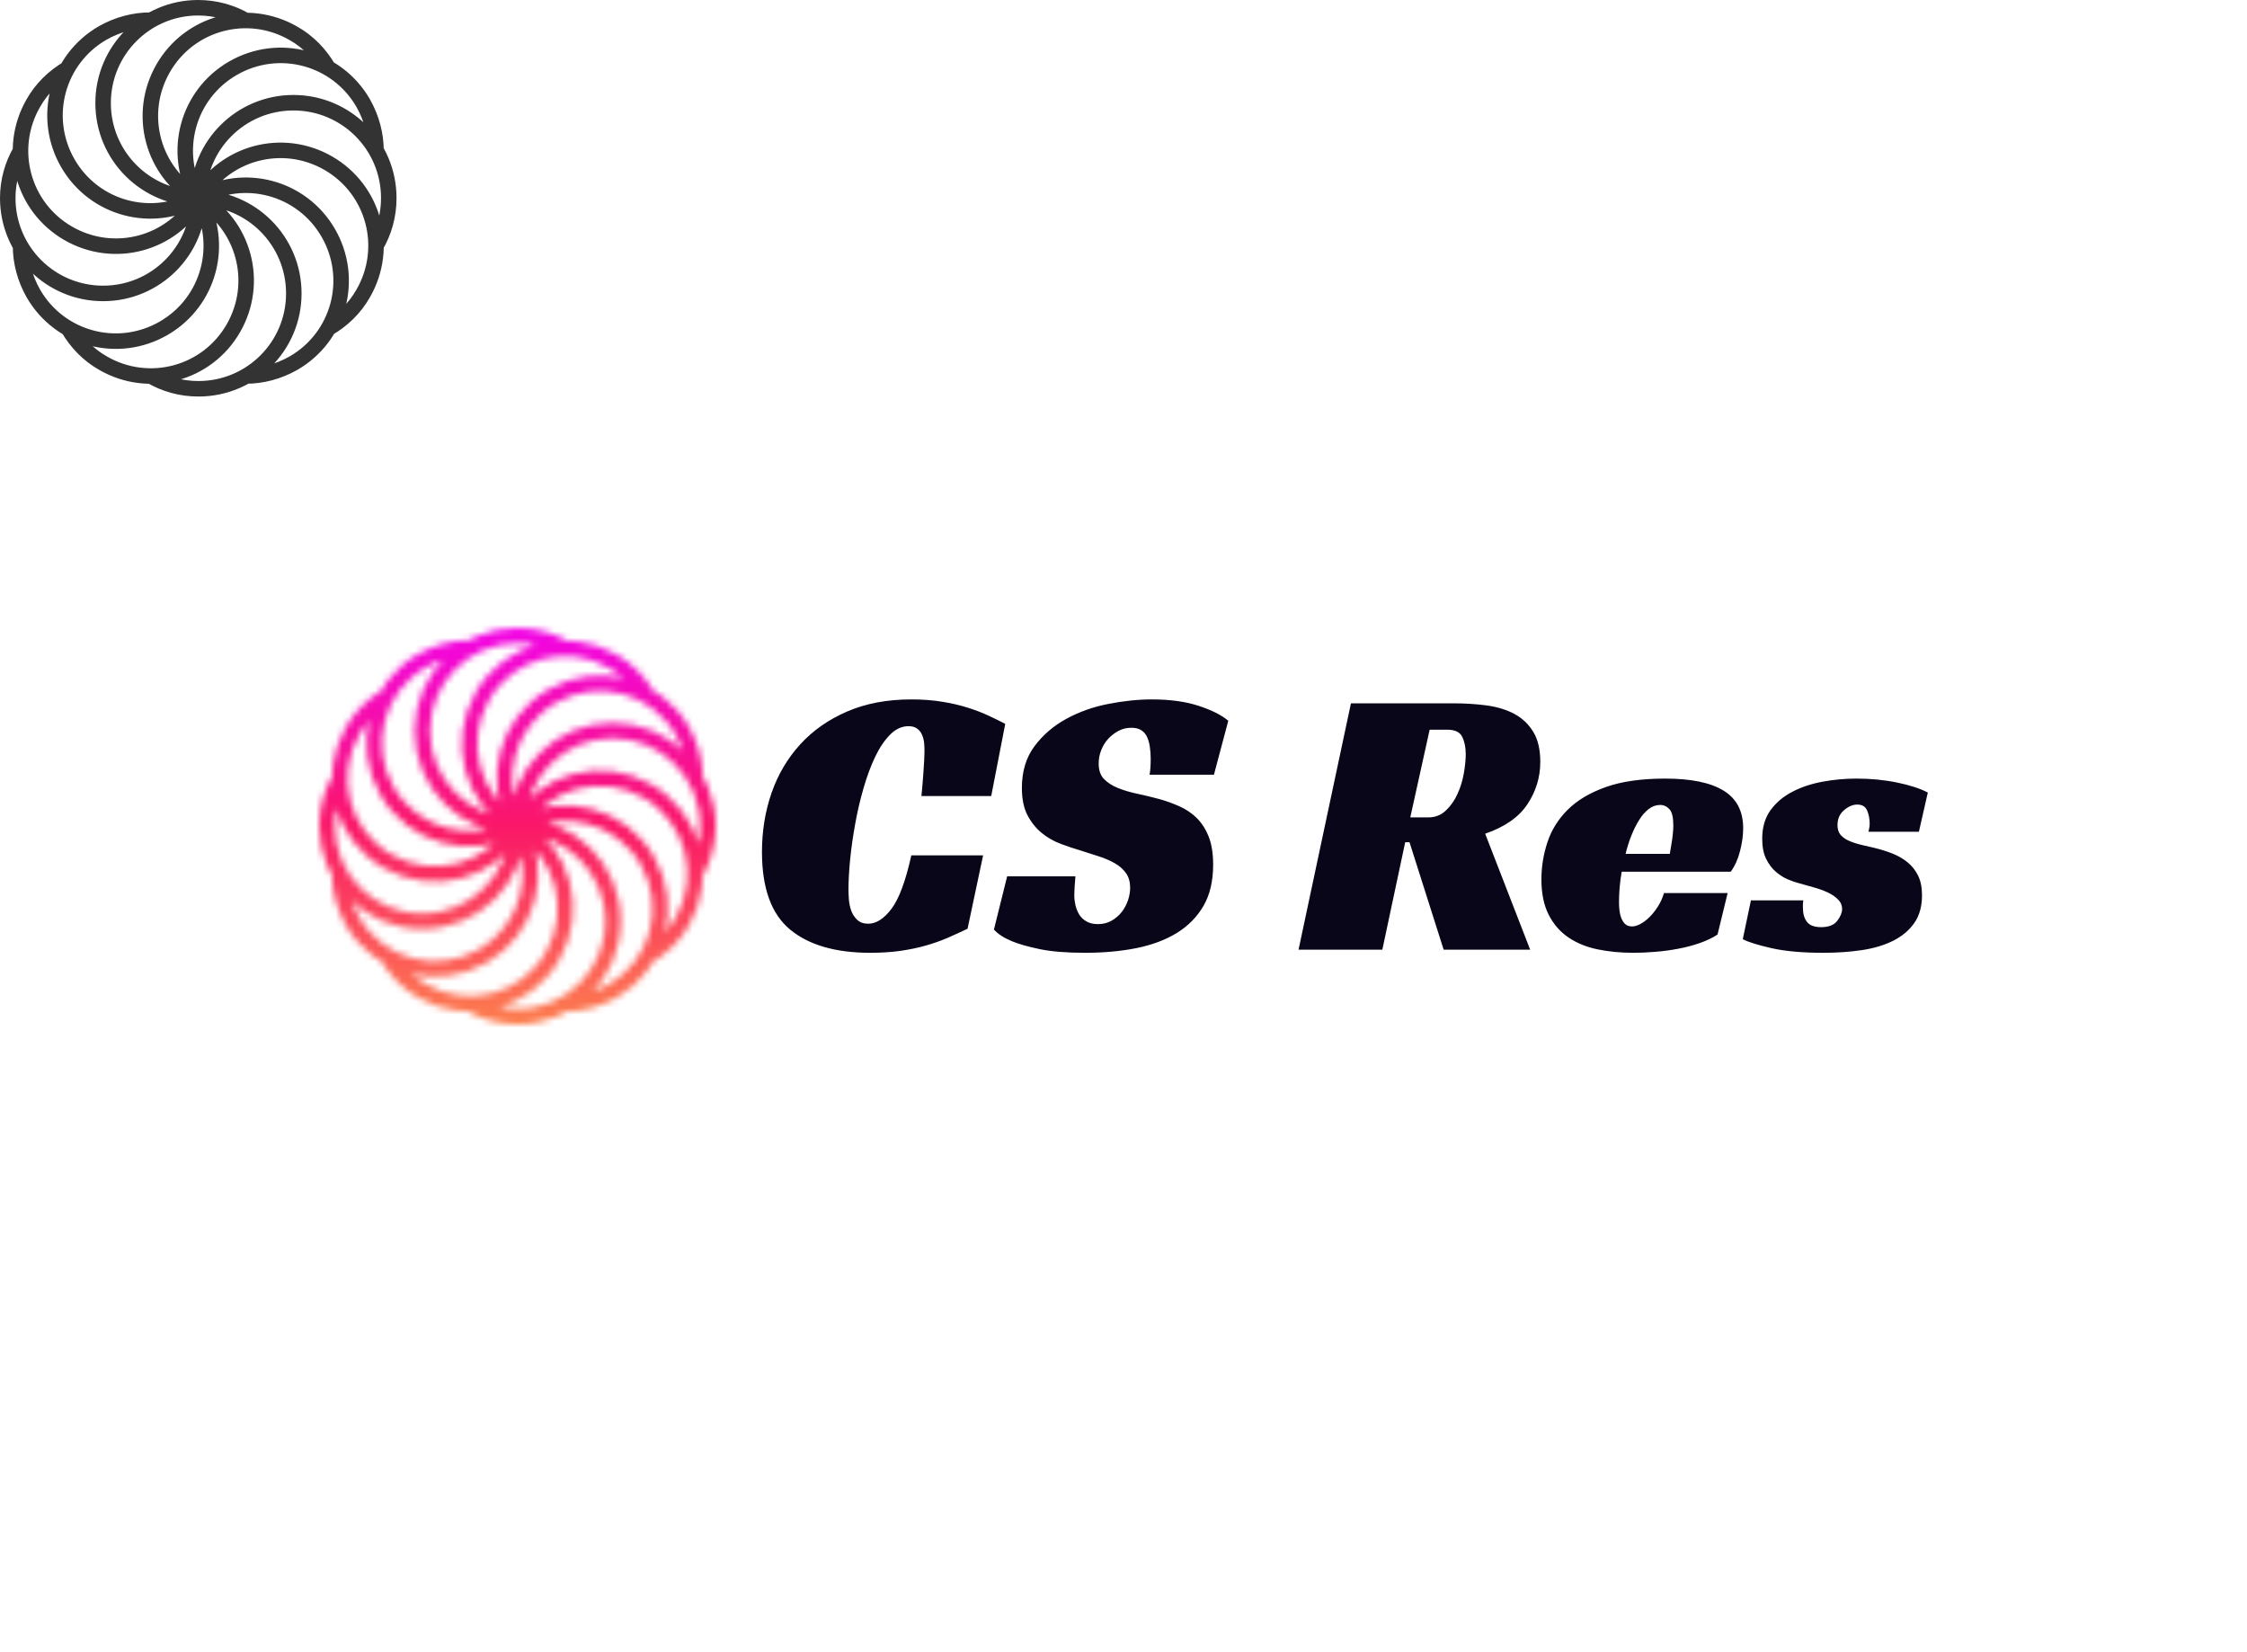 <svg data-v-decfdd8a="" version="1.0" xmlns="http://www.w3.org/2000/svg" xmlns:xlink="http://www.w3.org/1999/xlink" width="100%" height="100%" viewBox="0 0 340 250" preserveAspectRatio="xMidYMid meet" color-interpolation-filters="sRGB" style="margin: auto;">
  <rect data-v-decfdd8a="" x="0" y="0" width="100%" height="100%" fill="url(#watermark)" fill-opacity="1" class="watermarklayer"/>
  <g data-v-decfdd8a="" fill="#0a0619" class="icon-text-wrapper icon-svg-group iconsvg" transform="translate(48.295,95)">
    <g class="iconsvg-imagesvg" transform="translate(0,0)" mask="url(#16430fae-4195-4227-bf13-a201214a0d76)">
      <g>
        <rect fill="#0a0619" fill-opacity="0" stroke-width="2" x="0" y="0" width="60" height="60" class="image-rect"/>
        <svg filter="url(#colors4131371902)" x="0" y="0" width="60" height="60" filtersec="colorsf3679272003" class="image-svg-svg primary" style="overflow: visible;">
          <svg xmlns="http://www.w3.org/2000/svg" viewBox="0 0 102.3 102.3">
            <path d="M51.1 51.1c-11.8 6.8-26.8 2.8-33.6-9-6.8-11.8-2.8-26.8 9-33.6 3.9-2.2 8.1-3.3 12.3-3.3M17.6 17.6c-3.6 2.1-6.8 5.1-9 9-6.8 11.8-2.8 26.8 9 33.6 11.8 6.8 26.8 2.8 33.6-9M5.3 38.9C3.2 42.5 2 46.7 2 51.1c0 13.6 11 24.6 24.6 24.6s24.6-11 24.6-24.6M5.3 63.4c0 4.2 1.1 8.4 3.3 12.3 6.8 11.8 21.8 15.8 33.6 9 11.8-6.8 15.8-21.8 9-33.6M17.6 84.7c2.1 3.6 5.1 6.8 9 9 11.8 6.8 26.8 2.8 33.6-9 6.8-11.8 2.8-26.8-9-33.6M38.9 97c3.6 2.1 7.8 3.3 12.3 3.3 13.6 0 24.6-11 24.6-24.6s-11-24.6-24.6-24.6M63.4 97c4.2 0 8.4-1.1 12.3-3.3 11.8-6.8 15.8-21.8 9-33.6-6.8-11.8-21.8-15.8-33.6-9m33.6 33.6c3.6-2.1 6.8-5.1 9-9 6.8-11.8 2.8-26.8-9-33.6-11.8-6.8-26.8-2.8-33.6 9M97 63.4c2.1-3.6 3.3-7.8 3.3-12.3 0-13.6-11-24.6-24.6-24.6-13.6 0-24.6 11-24.6 24.6M97 38.9c0-4.2-1.1-8.4-3.3-12.3-6.8-11.8-21.8-15.8-33.6-9-11.8 6.8-15.8 21.8-9 33.6m33.6-33.6c-2.1-3.6-5.1-6.8-9-9-11.8-6.8-26.8-2.8-33.6 9-6.8 11.8-2.8 26.8 9 33.6M63.4 5.3C59.8 3.2 55.6 2 51.1 2 37.6 2 26.6 13 26.6 26.6c0 13.6 11 24.6 24.6 24.6" fill="none" stroke="#333" stroke-width="4" stroke-miterlimit="10"/>
          </svg>
        </svg>
        <defs>
          <filter id="colors4131371902">
            <feColorMatrix type="matrix" values="0 0 0 0 0.035  0 0 0 0 0.957  0 0 0 0 0.141  0 0 0 1 0" class="icon-fecolormatrix"/>
          </filter>
          <filter id="colorsf3679272003">
            <feColorMatrix type="matrix" values="0 0 0 0 0.996  0 0 0 0 0.996  0 0 0 0 0.996  0 0 0 1 0" class="icon-fecolormatrix"/>
          </filter>
          <filter id="colorsb889034425">
            <feColorMatrix type="matrix" values="0 0 0 0 0  0 0 0 0 0  0 0 0 0 0  0 0 0 1 0" class="icon-fecolormatrix"/>
          </filter>
        </defs>
      </g>
      <rect v-gra="id" width="72" height="72" transform="translate(-6, -6)" style="pointer-events:none;" fill="url(#DsJChkrk6JaZh2xowZLm6)"/>
    </g>
    <g transform="translate(67,10.83)">
      <g data-gra="path-name" fill-rule="" class="tp-name iconsvg-namesvg">
        <g transform="scale(1)">
          <g>
            <path d="M35.46-14.27L33.11-3.17Q31.64-2.47 30.09-1.79 28.53-1.12 26.77-0.62 25.01-0.12 22.93 0.18 20.84 0.47 18.38 0.47L18.38 0.47Q10.51 0.47 6.25-3.05 2-6.58 2-14.79L2-14.79Q2-19.55 3.46-23.75 4.93-27.95 7.81-31.09 10.68-34.23 14.91-36.05 19.14-37.87 24.6-37.87L24.6-37.87Q27.18-37.87 29.32-37.51 31.47-37.16 33.2-36.6 34.93-36.05 36.31-35.4 37.69-34.76 38.81-34.17L38.81-34.17 36.69-23.25 26.13-23.25Q26.18-23.84 26.27-24.77 26.36-25.71 26.42-26.68 26.48-27.65 26.54-28.59 26.59-29.53 26.59-30.18L26.59-30.18Q26.59-30.65 26.54-31.26 26.48-31.88 26.24-32.47 26.01-33.05 25.51-33.43 25.01-33.82 24.19-33.82L24.19-33.82Q22.66-33.82 21.4-32.55 20.14-31.29 19.14-29.21 18.14-27.12 17.38-24.48 16.61-21.84 16.12-19.11 15.62-16.38 15.35-13.74 15.09-11.1 15.09-9.1L15.09-9.1Q15.09-8.51 15.15-7.63 15.21-6.75 15.5-5.93 15.79-5.11 16.41-4.52 17.03-3.93 18.08-3.93L18.08-3.93Q19.9-3.93 21.6-6.19 23.31-8.45 24.6-14.27L24.6-14.27 35.46-14.27ZM70.39-26.48L60.65-26.48Q60.82-27.36 60.82-28.88L60.82-28.88Q60.82-29.77 60.7-30.62 60.59-31.47 60.29-32.14 60-32.82 59.41-33.2 58.83-33.58 57.89-33.58L57.89-33.58Q56.83-33.58 55.95-33.11 55.07-32.64 54.39-31.91 53.72-31.17 53.34-30.21 52.95-29.24 52.95-28.18L52.95-28.18Q52.95-26.65 53.75-25.83 54.54-25.01 55.83-24.48 57.12-23.95 58.77-23.6 60.41-23.25 62.17-22.78L62.17-22.78Q63.64-22.37 65.11-21.72 66.58-21.08 67.72-19.99 68.86-18.9 69.57-17.17 70.27-15.44 70.27-12.86L70.27-12.86Q70.27-9.16 68.81-6.63 67.34-4.11 64.76-2.52 62.17-0.94 58.62-0.23 55.07 0.47 50.9 0.47L50.9 0.47Q46.67 0.47 44-0.09 41.33-0.65 39.8-1.29L39.8-1.29Q37.98-2.05 37.1-3.05L37.1-3.05 39.1-11.1 49.43-11.1Q49.37-10.57 49.32-9.66 49.26-8.75 49.26-8.22L49.26-8.22Q49.26-7.51 49.43-6.75 49.61-5.99 49.99-5.34 50.37-4.7 51.08-4.29 51.78-3.87 52.84-3.87L52.84-3.87Q54.01-3.87 54.92-4.4 55.83-4.93 56.45-5.72 57.06-6.52 57.39-7.49 57.71-8.45 57.71-9.39L57.71-9.39Q57.71-10.68 57.09-11.57 56.48-12.45 55.42-13.06 54.36-13.68 52.98-14.12 51.6-14.56 50.14-15.03L50.14-15.03Q48.73-15.44 47.17-16.03 45.62-16.61 44.32-17.67 43.03-18.73 42.18-20.34 41.33-21.96 41.33-24.48L41.33-24.48Q41.33-28.24 43.24-30.79 45.15-33.35 48.05-34.93 50.96-36.52 54.42-37.19 57.89-37.87 61-37.87L61-37.87Q65.11-37.87 68.07-36.9 71.04-35.93 72.56-34.64L72.56-34.64 70.39-26.48ZM119.77-28.41L119.77-28.41Q119.77-24.95 117.83-22.02 115.89-19.08 111.43-17.55L111.43-17.55 118.24 0 105.15 0 99.98-16.26 99.33-16.26 95.87 0 83.19 0 91.12-37.28 106.56-37.28Q109.26-37.28 111.66-36.96 114.07-36.63 115.86-35.67 117.65-34.7 118.71-32.96 119.77-31.23 119.77-28.41ZM100.1-20.02L102.86-20.02Q104.38-20.02 105.47-21.05 106.56-22.07 107.23-23.54 107.91-25.01 108.2-26.68 108.49-28.36 108.49-29.59L108.49-29.59Q108.49-31.12 107.96-32.2 107.44-33.29 105.68-33.29L105.68-33.29 103.03-33.29 100.1-20.02ZM148.59-11.8L132.09-11.8Q131.86-10.51 131.77-9.33 131.68-8.16 131.68-7.22L131.68-7.22Q131.68-6.69 131.74-6.05 131.8-5.4 132.01-4.84 132.21-4.29 132.59-3.9 132.97-3.52 133.68-3.52L133.68-3.52Q134.21-3.52 134.88-3.87 135.56-4.23 136.23-4.87 136.91-5.52 137.52-6.46 138.14-7.4 138.49-8.57L138.49-8.57 148.12-8.57 146.59-2.29Q145.42-1.53 143.89-1 142.37-0.47 140.67-0.15 138.96 0.18 137.2 0.32 135.44 0.47 133.86 0.47L133.86 0.47Q130.92 0.47 128.4-0.06 125.87-0.59 123.99-1.88 122.11-3.17 121.03-5.31 119.94-7.46 119.94-10.63L119.94-10.63Q119.94-13.5 120.85-16.26 121.76-19.02 123.9-21.16 126.05-23.31 129.66-24.6 133.27-25.89 138.67-25.89L138.67-25.89Q144.54-25.89 147.5-24.07 150.47-22.25 150.47-18.38L150.47-18.38Q150.47-16.79 150-14.94 149.53-13.09 148.59-11.8L148.59-11.8ZM139.9-18.79L139.9-18.79Q139.9-20.61 139.32-21.25 138.73-21.9 137.91-21.9L137.91-21.9Q136.97-21.9 136.17-21.28 135.38-20.67 134.74-19.64 134.09-18.61 133.56-17.29 133.03-15.97 132.68-14.5L132.68-14.5 139.37-14.5Q139.49-15.21 139.61-15.97L139.61-15.97Q139.73-16.61 139.81-17.38 139.9-18.14 139.9-18.79ZM177.06-17.85L169.43-17.85Q169.49-18.14 169.55-18.43 169.61-18.73 169.61-19.08L169.61-19.08Q169.61-20.14 169.23-21.05 168.85-21.96 167.73-21.96L167.73-21.96Q166.73-21.96 165.73-21.11 164.74-20.25 164.74-18.85L164.74-18.85Q164.74-17.91 165.23-17.35 165.73-16.79 166.56-16.44 167.38-16.09 168.41-15.85 169.43-15.62 170.43-15.38L170.43-15.38Q171.84-15.03 173.1-14.53 174.36-14.03 175.36-13.21 176.36-12.39 176.95-11.18 177.53-9.98 177.53-8.22L177.53-8.22Q177.53-5.75 176.39-4.08 175.24-2.41 173.22-1.38 171.19-0.35 168.46 0.06 165.73 0.47 162.62 0.47L162.62 0.47Q157.87 0.47 154.76-0.23 151.64-0.94 150.41-1.59L150.41-1.59 151.64-7.46 159.57-7.46Q159.51-7.16 159.51-6.9 159.51-6.63 159.51-6.34L159.51-6.34Q159.51-4.99 160.13-4.2 160.74-3.41 162.27-3.41L162.27-3.41Q163.97-3.41 164.71-4.37 165.44-5.34 165.44-6.16L165.44-6.16Q165.44-6.99 164.82-7.6 164.21-8.22 163.27-8.66 162.33-9.1 161.18-9.42 160.04-9.75 158.98-10.04L158.98-10.04Q158.22-10.22 157.25-10.63 156.28-11.04 155.4-11.8 154.52-12.56 153.93-13.77 153.35-14.97 153.35-16.79L153.35-16.79Q153.35-19.37 154.61-21.11 155.87-22.84 157.9-23.89 159.92-24.95 162.48-25.42 165.03-25.89 167.61-25.89L167.61-25.89Q170.84-25.89 173.72-25.3 176.59-24.72 178.41-23.78L178.41-23.78 177.06-17.85Z" transform="translate(-2, 37.87)"/>
          </g>
        </g>
      </g>
    </g>
  </g>
  <defs v-gra="od"/>
  <defs v-gra="id">
    <filter id="4e81b7ac-5813-4c90-848e-5de7038d73b5" filterUnits="userSpaceOnUse">
      <feColorMatrix type="matrix" values="0 0 0 0 0.996  0 0 0 0 0.996  0 0 0 0 0.996  0 0 0 1 0"/>
    </filter>
    <linearGradient x1="0" y1="1" x2="0" y2="0" id="DsJChkrk6JaZh2xowZLm6">
      <stop offset="0%" stop-color="#fd9248"/>
      <stop offset="50%" stop-color="#fa1768"/>
      <stop offset="100%" stop-color="#f001ff"/>
    </linearGradient>
    <filter id="42443b3f1de60f6b6fd3b6a9844b4764" filterUnits="objectBoundingBox">
      <feColorMatrix type="matrix" values="0 0 0 0 0.996  0 0 0 0 0.996  0 0 0 0 0.996  0 0 0 1 0"/>
    </filter>
  </defs>
  <mask v-gra="im" id="16430fae-4195-4227-bf13-a201214a0d76">
    <g class="iconsvg-imagesvg" filter="url(#4e81b7ac-5813-4c90-848e-5de7038d73b5)">
      <g>
        <rect fill="#0a0619" fill-opacity="0" stroke-width="2" x="0" y="0" width="60" height="60" class="image-rect"/>
        <svg x="0" y="0" width="60" height="60" filtersec="colorsf3679272003" class="image-svg-svg primary" style="overflow: visible;">
          <svg xmlns="http://www.w3.org/2000/svg" viewBox="0 0 102.3 102.3">
            <path d="M51.1 51.1c-11.8 6.8-26.8 2.8-33.6-9-6.8-11.8-2.8-26.8 9-33.6 3.9-2.2 8.1-3.3 12.3-3.3M17.6 17.6c-3.6 2.1-6.8 5.1-9 9-6.8 11.8-2.8 26.8 9 33.6 11.8 6.8 26.8 2.8 33.6-9M5.3 38.9C3.2 42.5 2 46.7 2 51.1c0 13.6 11 24.6 24.6 24.6s24.6-11 24.6-24.6M5.3 63.4c0 4.2 1.1 8.4 3.3 12.3 6.8 11.8 21.8 15.8 33.6 9 11.8-6.8 15.8-21.8 9-33.6M17.6 84.7c2.1 3.6 5.1 6.8 9 9 11.8 6.8 26.8 2.8 33.6-9 6.8-11.8 2.8-26.8-9-33.6M38.9 97c3.6 2.1 7.8 3.3 12.3 3.3 13.6 0 24.6-11 24.6-24.6s-11-24.6-24.6-24.6M63.4 97c4.2 0 8.4-1.1 12.3-3.3 11.8-6.8 15.8-21.8 9-33.6-6.8-11.8-21.8-15.8-33.6-9m33.6 33.6c3.6-2.1 6.8-5.1 9-9 6.8-11.8 2.8-26.8-9-33.6-11.8-6.8-26.8-2.8-33.6 9M97 63.4c2.1-3.6 3.3-7.8 3.3-12.3 0-13.6-11-24.6-24.6-24.6-13.6 0-24.6 11-24.6 24.6M97 38.9c0-4.2-1.1-8.4-3.3-12.3-6.8-11.8-21.8-15.8-33.6-9-11.8 6.8-15.8 21.8-9 33.6m33.6-33.6c-2.1-3.6-5.1-6.8-9-9-11.8-6.8-26.8-2.8-33.6 9-6.8 11.8-2.8 26.8 9 33.6M63.4 5.3C59.8 3.2 55.6 2 51.1 2 37.6 2 26.6 13 26.6 26.6c0 13.6 11 24.6 24.6 24.6" fill="none" stroke="#333" stroke-width="4" stroke-miterlimit="10"/>
          </svg>
        </svg>
        <defs>
          <filter id="colors4131371902">
            <feColorMatrix type="matrix" values="0 0 0 0 0.035  0 0 0 0 0.957  0 0 0 0 0.141  0 0 0 1 0" class="icon-fecolormatrix"/>
          </filter>
          <filter id="colorsf3679272003">
            <feColorMatrix type="matrix" values="0 0 0 0 0.996  0 0 0 0 0.996  0 0 0 0 0.996  0 0 0 1 0" class="icon-fecolormatrix"/>
          </filter>
          <filter id="colorsb889034425">
            <feColorMatrix type="matrix" values="0 0 0 0 0  0 0 0 0 0  0 0 0 0 0  0 0 0 1 0" class="icon-fecolormatrix"/>
          </filter>
        </defs>
      </g>
    </g>
  </mask>
</svg>
